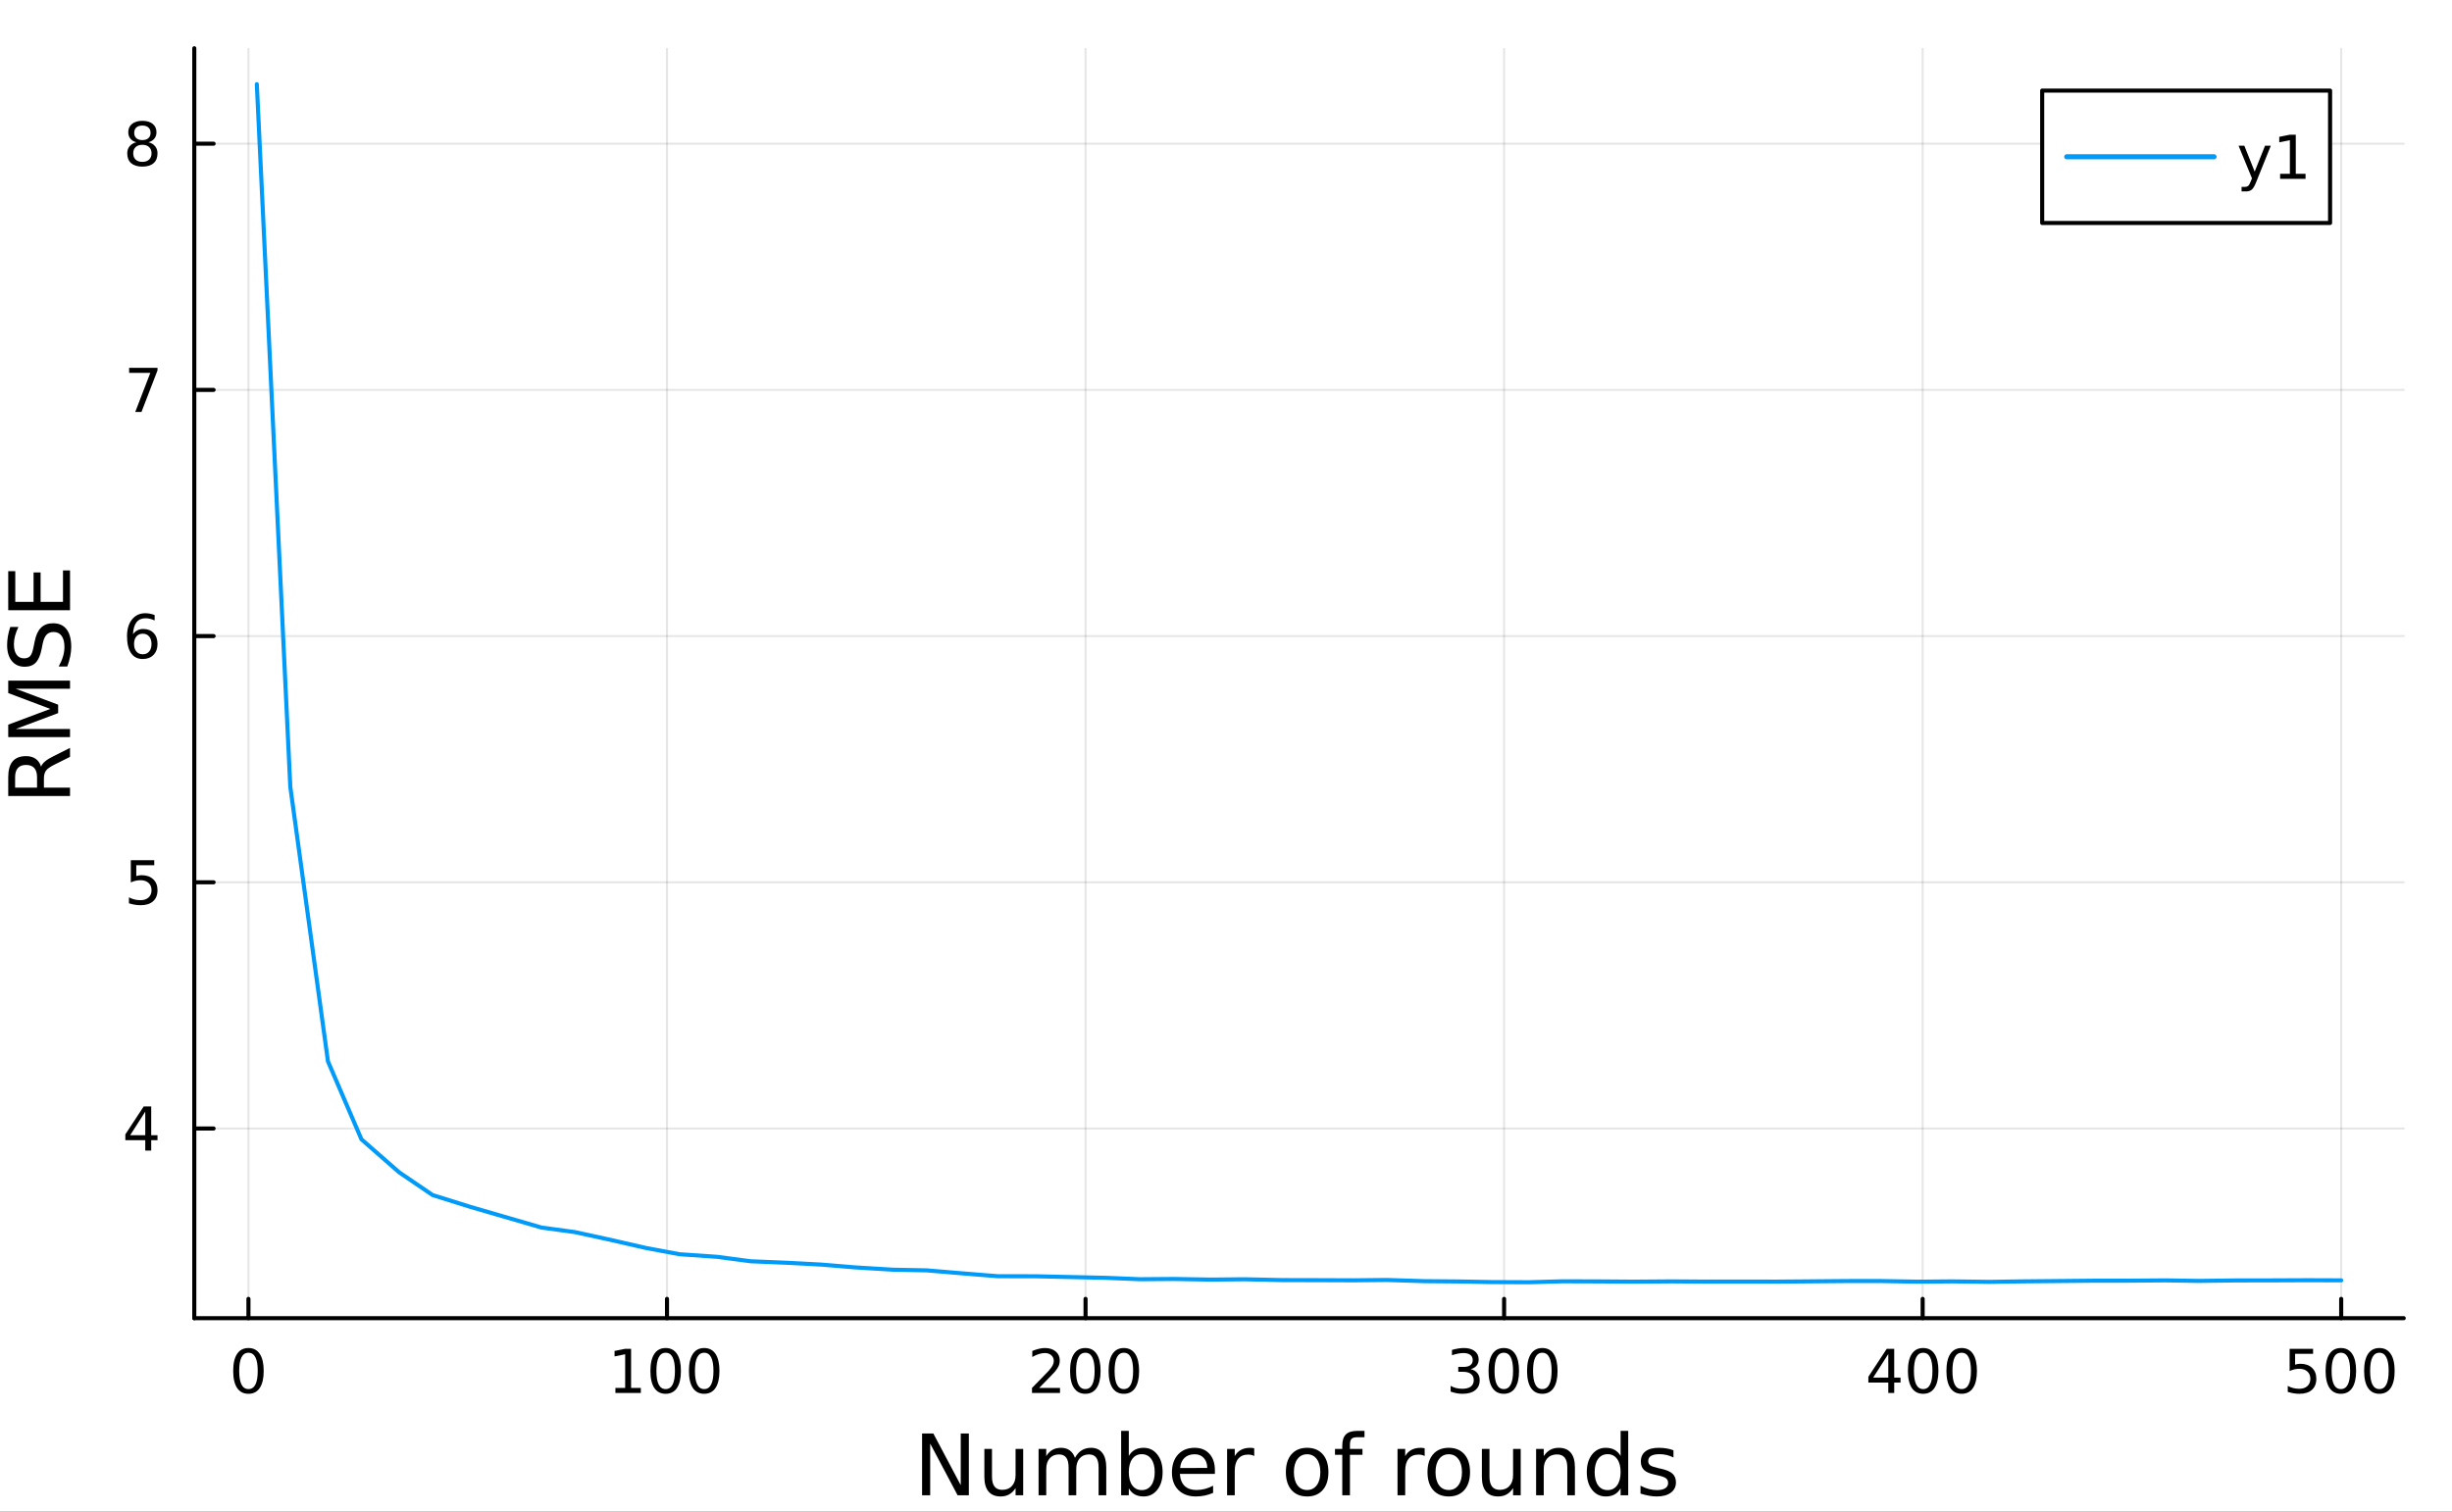 <?xml version="1.0" encoding="utf-8"?>
<svg xmlns="http://www.w3.org/2000/svg" xmlns:xlink="http://www.w3.org/1999/xlink" width="600" height="370" viewBox="0 0 2400 1480">
<rect x="0" y="0" width="2400" height="1480" fill="#333333" stroke="none"/>
<defs>
  <clipPath id="clip490">
    <rect x="0" y="0" width="2400" height="1480"/>
  </clipPath>
</defs>
<path clip-path="url(#clip490)" d="M0 1480 L2400 1480 L2400 0 L0 0  Z" fill="#ffffff" fill-rule="evenodd" fill-opacity="1"/>
<defs>
  <clipPath id="clip491">
    <rect x="480" y="0" width="1681" height="1480"/>
  </clipPath>
</defs>
<path clip-path="url(#clip490)" d="M190.165 1290.56 L2352.76 1290.56 L2352.76 47.244 L190.165 47.244  Z" fill="#ffffff" fill-rule="evenodd" fill-opacity="1"/>
<defs>
  <clipPath id="clip492">
    <rect x="190" y="47" width="2164" height="1244"/>
  </clipPath>
</defs>
<polyline clip-path="url(#clip492)" style="stroke:#000000; stroke-linecap:round; stroke-linejoin:round; stroke-width:2; stroke-opacity:0.1; fill:none" points="243.177,1290.56 243.177,47.244 "/>
<polyline clip-path="url(#clip492)" style="stroke:#000000; stroke-linecap:round; stroke-linejoin:round; stroke-width:2; stroke-opacity:0.1; fill:none" points="652.852,1290.56 652.852,47.244 "/>
<polyline clip-path="url(#clip492)" style="stroke:#000000; stroke-linecap:round; stroke-linejoin:round; stroke-width:2; stroke-opacity:0.1; fill:none" points="1062.53,1290.56 1062.53,47.244 "/>
<polyline clip-path="url(#clip492)" style="stroke:#000000; stroke-linecap:round; stroke-linejoin:round; stroke-width:2; stroke-opacity:0.1; fill:none" points="1472.2,1290.56 1472.2,47.244 "/>
<polyline clip-path="url(#clip492)" style="stroke:#000000; stroke-linecap:round; stroke-linejoin:round; stroke-width:2; stroke-opacity:0.1; fill:none" points="1881.88,1290.56 1881.88,47.244 "/>
<polyline clip-path="url(#clip492)" style="stroke:#000000; stroke-linecap:round; stroke-linejoin:round; stroke-width:2; stroke-opacity:0.1; fill:none" points="2291.55,1290.56 2291.55,47.244 "/>
<polyline clip-path="url(#clip490)" style="stroke:#000000; stroke-linecap:round; stroke-linejoin:round; stroke-width:4; stroke-opacity:1; fill:none" points="190.165,1290.56 2352.76,1290.56 "/>
<polyline clip-path="url(#clip490)" style="stroke:#000000; stroke-linecap:round; stroke-linejoin:round; stroke-width:4; stroke-opacity:1; fill:none" points="243.177,1290.56 243.177,1271.66 "/>
<polyline clip-path="url(#clip490)" style="stroke:#000000; stroke-linecap:round; stroke-linejoin:round; stroke-width:4; stroke-opacity:1; fill:none" points="652.852,1290.56 652.852,1271.66 "/>
<polyline clip-path="url(#clip490)" style="stroke:#000000; stroke-linecap:round; stroke-linejoin:round; stroke-width:4; stroke-opacity:1; fill:none" points="1062.53,1290.56 1062.53,1271.66 "/>
<polyline clip-path="url(#clip490)" style="stroke:#000000; stroke-linecap:round; stroke-linejoin:round; stroke-width:4; stroke-opacity:1; fill:none" points="1472.2,1290.56 1472.2,1271.66 "/>
<polyline clip-path="url(#clip490)" style="stroke:#000000; stroke-linecap:round; stroke-linejoin:round; stroke-width:4; stroke-opacity:1; fill:none" points="1881.88,1290.56 1881.88,1271.66 "/>
<polyline clip-path="url(#clip490)" style="stroke:#000000; stroke-linecap:round; stroke-linejoin:round; stroke-width:4; stroke-opacity:1; fill:none" points="2291.55,1290.56 2291.55,1271.66 "/>
<path clip-path="url(#clip490)" d="M243.177 1324.4 Q238.664 1324.4 236.378 1328.86 Q234.121 1333.29 234.121 1342.2 Q234.121 1351.08 236.378 1355.54 Q238.664 1359.97 243.177 1359.97 Q247.72 1359.97 249.977 1355.54 Q252.263 1351.08 252.263 1342.2 Q252.263 1333.29 249.977 1328.86 Q247.72 1324.4 243.177 1324.4 M243.177 1319.77 Q250.44 1319.77 254.259 1325.53 Q258.108 1331.26 258.108 1342.2 Q258.108 1353.11 254.259 1358.87 Q250.44 1364.59 243.177 1364.59 Q235.915 1364.59 232.066 1358.87 Q228.247 1353.11 228.247 1342.2 Q228.247 1331.26 232.066 1325.53 Q235.915 1319.77 243.177 1319.77 Z" fill="#000000" fill-rule="nonzero" fill-opacity="1" /><path clip-path="url(#clip490)" d="M602.36 1358.84 L611.909 1358.84 L611.909 1325.88 L601.521 1327.96 L601.521 1322.64 L611.851 1320.56 L617.696 1320.56 L617.696 1358.84 L627.244 1358.84 L627.244 1363.76 L602.36 1363.76 L602.36 1358.84 Z" fill="#000000" fill-rule="nonzero" fill-opacity="1" /><path clip-path="url(#clip490)" d="M651.55 1324.4 Q647.036 1324.4 644.75 1328.86 Q642.493 1333.29 642.493 1342.2 Q642.493 1351.08 644.75 1355.54 Q647.036 1359.97 651.55 1359.97 Q656.093 1359.97 658.35 1355.54 Q660.636 1351.08 660.636 1342.2 Q660.636 1333.29 658.35 1328.86 Q656.093 1324.4 651.55 1324.4 M651.55 1319.77 Q658.813 1319.77 662.632 1325.53 Q666.48 1331.26 666.48 1342.2 Q666.48 1353.11 662.632 1358.87 Q658.813 1364.59 651.55 1364.59 Q644.287 1364.59 640.439 1358.87 Q636.619 1353.11 636.619 1342.2 Q636.619 1331.26 640.439 1325.53 Q644.287 1319.77 651.55 1319.77 Z" fill="#000000" fill-rule="nonzero" fill-opacity="1" /><path clip-path="url(#clip490)" d="M689.252 1324.4 Q684.738 1324.4 682.453 1328.86 Q680.196 1333.29 680.196 1342.2 Q680.196 1351.08 682.453 1355.54 Q684.738 1359.97 689.252 1359.97 Q693.795 1359.97 696.052 1355.54 Q698.338 1351.08 698.338 1342.2 Q698.338 1333.29 696.052 1328.86 Q693.795 1324.4 689.252 1324.4 M689.252 1319.77 Q696.515 1319.77 700.334 1325.53 Q704.183 1331.26 704.183 1342.2 Q704.183 1353.11 700.334 1358.87 Q696.515 1364.59 689.252 1364.59 Q681.99 1364.59 678.141 1358.87 Q674.322 1353.11 674.322 1342.2 Q674.322 1331.26 678.141 1325.53 Q681.99 1319.77 689.252 1319.77 Z" fill="#000000" fill-rule="nonzero" fill-opacity="1" /><path clip-path="url(#clip490)" d="M1017.14 1358.84 L1037.54 1358.84 L1037.54 1363.76 L1010.11 1363.76 L1010.11 1358.84 Q1013.44 1355.39 1019.17 1349.61 Q1024.93 1343.79 1026.4 1342.11 Q1029.21 1338.96 1030.31 1336.79 Q1031.44 1334.59 1031.44 1332.48 Q1031.44 1329.03 1029.01 1326.86 Q1026.6 1324.69 1022.73 1324.69 Q1019.98 1324.69 1016.91 1325.65 Q1013.87 1326.6 1010.4 1328.54 L1010.4 1322.64 Q1013.93 1321.22 1017 1320.5 Q1020.06 1319.77 1022.61 1319.77 Q1029.32 1319.77 1033.32 1323.13 Q1037.31 1326.49 1037.31 1332.1 Q1037.31 1334.76 1036.3 1337.16 Q1035.31 1339.54 1032.68 1342.78 Q1031.96 1343.62 1028.08 1347.64 Q1024.2 1351.63 1017.14 1358.84 Z" fill="#000000" fill-rule="nonzero" fill-opacity="1" /><path clip-path="url(#clip490)" d="M1062.31 1324.4 Q1057.8 1324.4 1055.51 1328.86 Q1053.25 1333.29 1053.25 1342.2 Q1053.25 1351.08 1055.51 1355.54 Q1057.8 1359.97 1062.31 1359.97 Q1066.85 1359.97 1069.11 1355.54 Q1071.4 1351.08 1071.4 1342.2 Q1071.4 1333.29 1069.11 1328.86 Q1066.85 1324.4 1062.31 1324.4 M1062.31 1319.77 Q1069.57 1319.77 1073.39 1325.53 Q1077.24 1331.26 1077.24 1342.2 Q1077.24 1353.11 1073.39 1358.87 Q1069.57 1364.59 1062.31 1364.59 Q1055.05 1364.59 1051.2 1358.87 Q1047.38 1353.11 1047.38 1342.2 Q1047.38 1331.26 1051.2 1325.53 Q1055.05 1319.77 1062.31 1319.77 Z" fill="#000000" fill-rule="nonzero" fill-opacity="1" /><path clip-path="url(#clip490)" d="M1100.01 1324.4 Q1095.5 1324.4 1093.21 1328.86 Q1090.96 1333.29 1090.96 1342.2 Q1090.96 1351.08 1093.21 1355.54 Q1095.5 1359.97 1100.01 1359.97 Q1104.55 1359.97 1106.81 1355.54 Q1109.1 1351.08 1109.1 1342.2 Q1109.1 1333.29 1106.81 1328.86 Q1104.55 1324.4 1100.01 1324.4 M1100.01 1319.77 Q1107.27 1319.77 1111.09 1325.53 Q1114.94 1331.26 1114.94 1342.2 Q1114.94 1353.11 1111.09 1358.87 Q1107.27 1364.59 1100.01 1364.59 Q1092.75 1364.59 1088.9 1358.87 Q1085.08 1353.11 1085.08 1342.2 Q1085.08 1331.26 1088.9 1325.53 Q1092.75 1319.77 1100.01 1319.77 Z" fill="#000000" fill-rule="nonzero" fill-opacity="1" /><path clip-path="url(#clip490)" d="M1439.4 1340.46 Q1443.6 1341.36 1445.94 1344.2 Q1448.32 1347.03 1448.32 1351.2 Q1448.32 1357.59 1443.92 1361.09 Q1439.52 1364.59 1431.42 1364.59 Q1428.7 1364.59 1425.8 1364.05 Q1422.94 1363.52 1419.87 1362.45 L1419.87 1356.81 Q1422.3 1358.23 1425.2 1358.95 Q1428.09 1359.68 1431.24 1359.68 Q1436.74 1359.68 1439.61 1357.51 Q1442.5 1355.34 1442.5 1351.2 Q1442.5 1347.38 1439.81 1345.24 Q1437.15 1343.07 1432.37 1343.07 L1427.34 1343.07 L1427.34 1338.26 L1432.6 1338.26 Q1436.91 1338.26 1439.2 1336.56 Q1441.49 1334.82 1441.49 1331.58 Q1441.49 1328.25 1439.11 1326.49 Q1436.77 1324.69 1432.37 1324.69 Q1429.97 1324.69 1427.22 1325.21 Q1424.47 1325.74 1421.17 1326.83 L1421.17 1321.63 Q1424.5 1320.7 1427.4 1320.24 Q1430.32 1319.77 1432.89 1319.77 Q1439.55 1319.77 1443.43 1322.81 Q1447.3 1325.82 1447.3 1330.97 Q1447.3 1334.56 1445.25 1337.05 Q1443.19 1339.51 1439.4 1340.46 Z" fill="#000000" fill-rule="nonzero" fill-opacity="1" /><path clip-path="url(#clip490)" d="M1471.9 1324.4 Q1467.38 1324.4 1465.1 1328.86 Q1462.84 1333.29 1462.84 1342.2 Q1462.84 1351.08 1465.1 1355.54 Q1467.38 1359.97 1471.9 1359.97 Q1476.44 1359.97 1478.7 1355.54 Q1480.98 1351.08 1480.98 1342.2 Q1480.98 1333.29 1478.7 1328.86 Q1476.44 1324.4 1471.9 1324.4 M1471.9 1319.77 Q1479.16 1319.77 1482.98 1325.53 Q1486.83 1331.26 1486.83 1342.2 Q1486.83 1353.11 1482.98 1358.87 Q1479.16 1364.59 1471.9 1364.59 Q1464.63 1364.59 1460.79 1358.87 Q1456.97 1353.11 1456.97 1342.2 Q1456.97 1331.26 1460.79 1325.53 Q1464.63 1319.77 1471.9 1319.77 Z" fill="#000000" fill-rule="nonzero" fill-opacity="1" /><path clip-path="url(#clip490)" d="M1509.6 1324.4 Q1505.09 1324.4 1502.8 1328.86 Q1500.54 1333.29 1500.54 1342.2 Q1500.54 1351.08 1502.8 1355.54 Q1505.09 1359.97 1509.6 1359.97 Q1514.14 1359.97 1516.4 1355.54 Q1518.69 1351.08 1518.69 1342.2 Q1518.69 1333.29 1516.4 1328.86 Q1514.14 1324.4 1509.6 1324.4 M1509.6 1319.77 Q1516.86 1319.77 1520.68 1325.53 Q1524.53 1331.26 1524.53 1342.2 Q1524.53 1353.11 1520.68 1358.87 Q1516.86 1364.59 1509.6 1364.59 Q1502.34 1364.59 1498.49 1358.87 Q1494.67 1353.11 1494.67 1342.2 Q1494.67 1331.26 1498.49 1325.53 Q1502.34 1319.77 1509.6 1319.77 Z" fill="#000000" fill-rule="nonzero" fill-opacity="1" /><path clip-path="url(#clip490)" d="M1848.24 1325.65 L1833.48 1348.71 L1848.24 1348.71 L1848.24 1325.65 M1846.71 1320.56 L1854.05 1320.56 L1854.05 1348.71 L1860.22 1348.71 L1860.22 1353.57 L1854.05 1353.57 L1854.05 1363.76 L1848.24 1363.76 L1848.24 1353.57 L1828.74 1353.57 L1828.74 1347.93 L1846.71 1320.56 Z" fill="#000000" fill-rule="nonzero" fill-opacity="1" /><path clip-path="url(#clip490)" d="M1882.38 1324.4 Q1877.87 1324.4 1875.58 1328.86 Q1873.33 1333.29 1873.33 1342.2 Q1873.33 1351.08 1875.58 1355.54 Q1877.87 1359.97 1882.38 1359.97 Q1886.93 1359.97 1889.18 1355.54 Q1891.47 1351.08 1891.47 1342.2 Q1891.47 1333.29 1889.18 1328.86 Q1886.93 1324.4 1882.38 1324.4 M1882.38 1319.77 Q1889.64 1319.77 1893.46 1325.53 Q1897.31 1331.26 1897.31 1342.2 Q1897.31 1353.11 1893.46 1358.87 Q1889.64 1364.59 1882.38 1364.59 Q1875.12 1364.59 1871.27 1358.87 Q1867.45 1353.11 1867.45 1342.2 Q1867.45 1331.26 1871.27 1325.53 Q1875.12 1319.77 1882.38 1319.77 Z" fill="#000000" fill-rule="nonzero" fill-opacity="1" /><path clip-path="url(#clip490)" d="M1920.08 1324.4 Q1915.57 1324.4 1913.28 1328.86 Q1911.03 1333.29 1911.03 1342.2 Q1911.03 1351.08 1913.28 1355.54 Q1915.57 1359.97 1920.08 1359.97 Q1924.63 1359.97 1926.88 1355.54 Q1929.17 1351.08 1929.17 1342.2 Q1929.17 1333.29 1926.88 1328.86 Q1924.63 1324.4 1920.08 1324.4 M1920.08 1319.77 Q1927.35 1319.77 1931.17 1325.53 Q1935.02 1331.26 1935.02 1342.2 Q1935.02 1353.11 1931.17 1358.87 Q1927.35 1364.59 1920.08 1364.59 Q1912.82 1364.59 1908.97 1358.87 Q1905.15 1353.11 1905.15 1342.2 Q1905.15 1331.26 1908.97 1325.53 Q1912.82 1319.77 1920.08 1319.77 Z" fill="#000000" fill-rule="nonzero" fill-opacity="1" /><path clip-path="url(#clip490)" d="M2241.07 1320.56 L2264.02 1320.56 L2264.02 1325.47 L2246.43 1325.47 L2246.43 1336.07 Q2247.7 1335.63 2248.97 1335.43 Q2250.25 1335.2 2251.52 1335.2 Q2258.75 1335.2 2262.98 1339.16 Q2267.2 1343.13 2267.2 1349.9 Q2267.2 1356.87 2262.86 1360.75 Q2258.52 1364.59 2250.62 1364.59 Q2247.9 1364.59 2245.07 1364.13 Q2242.26 1363.67 2239.25 1362.74 L2239.25 1356.87 Q2241.85 1358.29 2244.63 1358.98 Q2247.41 1359.68 2250.51 1359.68 Q2255.51 1359.68 2258.43 1357.04 Q2261.36 1354.41 2261.36 1349.9 Q2261.36 1345.38 2258.43 1342.75 Q2255.51 1340.12 2250.51 1340.12 Q2248.16 1340.12 2245.82 1340.64 Q2243.5 1341.16 2241.07 1342.26 L2241.07 1320.56 Z" fill="#000000" fill-rule="nonzero" fill-opacity="1" /><path clip-path="url(#clip490)" d="M2291.22 1324.4 Q2286.7 1324.4 2284.42 1328.86 Q2282.16 1333.29 2282.16 1342.2 Q2282.16 1351.08 2284.42 1355.54 Q2286.7 1359.97 2291.22 1359.97 Q2295.76 1359.97 2298.02 1355.54 Q2300.3 1351.08 2300.3 1342.2 Q2300.3 1333.29 2298.02 1328.86 Q2295.76 1324.4 2291.22 1324.4 M2291.22 1319.77 Q2298.48 1319.77 2302.3 1325.53 Q2306.15 1331.26 2306.15 1342.2 Q2306.15 1353.11 2302.3 1358.87 Q2298.48 1364.59 2291.22 1364.59 Q2283.96 1364.59 2280.11 1358.87 Q2276.29 1353.11 2276.29 1342.2 Q2276.29 1331.26 2280.11 1325.53 Q2283.96 1319.77 2291.22 1319.77 Z" fill="#000000" fill-rule="nonzero" fill-opacity="1" /><path clip-path="url(#clip490)" d="M2328.92 1324.4 Q2324.41 1324.4 2322.12 1328.86 Q2319.86 1333.29 2319.86 1342.2 Q2319.86 1351.08 2322.12 1355.54 Q2324.41 1359.97 2328.92 1359.97 Q2333.46 1359.97 2335.72 1355.54 Q2338.01 1351.08 2338.01 1342.2 Q2338.01 1333.29 2335.72 1328.86 Q2333.46 1324.4 2328.92 1324.4 M2328.92 1319.77 Q2336.18 1319.77 2340 1325.53 Q2343.85 1331.26 2343.85 1342.2 Q2343.85 1353.11 2340 1358.87 Q2336.18 1364.59 2328.92 1364.59 Q2321.66 1364.59 2317.81 1358.87 Q2313.99 1353.11 2313.99 1342.2 Q2313.99 1331.26 2317.81 1325.53 Q2321.66 1319.77 2328.92 1319.77 Z" fill="#000000" fill-rule="nonzero" fill-opacity="1" /><path clip-path="url(#clip490)" d="M902.525 1403.45 L913.543 1403.45 L940.36 1454.05 L940.36 1403.45 L948.3 1403.45 L948.3 1463.93 L937.281 1463.93 L910.464 1413.34 L910.464 1463.93 L902.525 1463.93 L902.525 1403.45 Z" fill="#000000" fill-rule="nonzero" fill-opacity="1" /><path clip-path="url(#clip490)" d="M963.491 1446.03 L963.491 1418.56 L970.944 1418.56 L970.944 1445.74 Q970.944 1452.18 973.456 1455.42 Q975.967 1458.63 980.991 1458.63 Q987.026 1458.63 990.51 1454.78 Q994.035 1450.93 994.035 1444.28 L994.035 1418.56 L1001.49 1418.56 L1001.49 1463.93 L994.035 1463.93 L994.035 1456.96 Q991.32 1461.1 987.715 1463.12 Q984.15 1465.11 979.411 1465.11 Q971.593 1465.11 967.542 1460.25 Q963.491 1455.38 963.491 1446.03 M982.246 1417.47 L982.246 1417.47 Z" fill="#000000" fill-rule="nonzero" fill-opacity="1" /><path clip-path="url(#clip490)" d="M1052.16 1427.27 Q1054.96 1422.25 1058.85 1419.86 Q1062.74 1417.47 1068 1417.47 Q1075.09 1417.47 1078.94 1422.45 Q1082.79 1427.39 1082.79 1436.55 L1082.79 1463.93 L1075.3 1463.93 L1075.3 1436.79 Q1075.3 1430.27 1072.99 1427.11 Q1070.68 1423.95 1065.94 1423.95 Q1060.15 1423.95 1056.78 1427.8 Q1053.42 1431.65 1053.42 1438.29 L1053.42 1463.93 L1045.93 1463.93 L1045.93 1436.79 Q1045.93 1430.23 1043.62 1427.11 Q1041.31 1423.95 1036.49 1423.95 Q1030.78 1423.95 1027.41 1427.84 Q1024.05 1431.69 1024.05 1438.29 L1024.05 1463.93 L1016.56 1463.93 L1016.56 1418.56 L1024.05 1418.56 L1024.05 1425.61 Q1026.6 1421.44 1030.17 1419.45 Q1033.73 1417.47 1038.63 1417.47 Q1043.58 1417.47 1047.02 1419.98 Q1050.5 1422.49 1052.16 1427.27 Z" fill="#000000" fill-rule="nonzero" fill-opacity="1" /><path clip-path="url(#clip490)" d="M1130.23 1441.29 Q1130.23 1433.06 1126.82 1428.41 Q1123.46 1423.71 1117.55 1423.71 Q1111.63 1423.71 1108.23 1428.41 Q1104.87 1433.06 1104.87 1441.29 Q1104.87 1449.51 1108.23 1454.21 Q1111.63 1458.87 1117.55 1458.87 Q1123.46 1458.87 1126.82 1454.21 Q1130.23 1449.51 1130.23 1441.29 M1104.87 1425.45 Q1107.22 1421.4 1110.78 1419.45 Q1114.39 1417.47 1119.37 1417.47 Q1127.63 1417.47 1132.78 1424.03 Q1137.96 1430.59 1137.96 1441.29 Q1137.96 1451.98 1132.78 1458.54 Q1127.63 1465.11 1119.37 1465.11 Q1114.39 1465.11 1110.78 1463.16 Q1107.22 1461.18 1104.87 1457.13 L1104.87 1463.93 L1097.37 1463.93 L1097.37 1400.9 L1104.87 1400.9 L1104.87 1425.45 Z" fill="#000000" fill-rule="nonzero" fill-opacity="1" /><path clip-path="url(#clip490)" d="M1189.13 1439.38 L1189.13 1443.03 L1154.86 1443.03 Q1155.34 1450.73 1159.47 1454.78 Q1163.65 1458.79 1171.06 1458.79 Q1175.35 1458.79 1179.36 1457.73 Q1183.41 1456.68 1187.38 1454.57 L1187.38 1461.62 Q1183.37 1463.32 1179.16 1464.22 Q1174.95 1465.11 1170.61 1465.11 Q1159.76 1465.11 1153.4 1458.79 Q1147.08 1452.47 1147.08 1441.69 Q1147.08 1430.55 1153.07 1424.03 Q1159.11 1417.47 1169.32 1417.47 Q1178.47 1417.47 1183.78 1423.38 Q1189.13 1429.26 1189.13 1439.38 M1181.67 1437.2 Q1181.59 1431.08 1178.23 1427.43 Q1174.91 1423.79 1169.4 1423.79 Q1163.16 1423.79 1159.39 1427.31 Q1155.67 1430.84 1155.1 1437.24 L1181.67 1437.2 Z" fill="#000000" fill-rule="nonzero" fill-opacity="1" /><path clip-path="url(#clip490)" d="M1227.65 1425.53 Q1226.39 1424.8 1224.9 1424.48 Q1223.44 1424.11 1221.65 1424.11 Q1215.34 1424.11 1211.93 1428.24 Q1208.57 1432.33 1208.57 1440.03 L1208.57 1463.93 L1201.08 1463.93 L1201.08 1418.56 L1208.57 1418.56 L1208.57 1425.61 Q1210.92 1421.48 1214.69 1419.49 Q1218.45 1417.47 1223.84 1417.47 Q1224.61 1417.47 1225.54 1417.59 Q1226.48 1417.67 1227.61 1417.87 L1227.65 1425.53 Z" fill="#000000" fill-rule="nonzero" fill-opacity="1" /><path clip-path="url(#clip490)" d="M1279.42 1423.79 Q1273.43 1423.79 1269.94 1428.49 Q1266.46 1433.14 1266.46 1441.29 Q1266.46 1449.43 1269.9 1454.13 Q1273.38 1458.79 1279.42 1458.79 Q1285.38 1458.79 1288.86 1454.09 Q1292.34 1449.39 1292.34 1441.29 Q1292.34 1433.23 1288.86 1428.53 Q1285.38 1423.79 1279.42 1423.79 M1279.42 1417.47 Q1289.14 1417.47 1294.69 1423.79 Q1300.24 1430.11 1300.24 1441.29 Q1300.24 1452.43 1294.69 1458.79 Q1289.14 1465.11 1279.42 1465.11 Q1269.66 1465.11 1264.11 1458.79 Q1258.6 1452.43 1258.6 1441.29 Q1258.6 1430.11 1264.11 1423.79 Q1269.66 1417.47 1279.42 1417.47 Z" fill="#000000" fill-rule="nonzero" fill-opacity="1" /><path clip-path="url(#clip490)" d="M1335.57 1400.9 L1335.57 1407.1 L1328.44 1407.1 Q1324.43 1407.1 1322.85 1408.72 Q1321.31 1410.34 1321.31 1414.55 L1321.31 1418.56 L1333.58 1418.56 L1333.58 1424.35 L1321.31 1424.35 L1321.31 1463.93 L1313.81 1463.93 L1313.81 1424.35 L1306.68 1424.35 L1306.68 1418.56 L1313.81 1418.56 L1313.81 1415.4 Q1313.81 1407.83 1317.34 1404.38 Q1320.86 1400.9 1328.52 1400.9 L1335.57 1400.9 Z" fill="#000000" fill-rule="nonzero" fill-opacity="1" /><path clip-path="url(#clip490)" d="M1394.47 1425.53 Q1393.21 1424.8 1391.71 1424.48 Q1390.25 1424.11 1388.47 1424.11 Q1382.15 1424.11 1378.75 1428.24 Q1375.39 1432.33 1375.39 1440.03 L1375.39 1463.93 L1367.89 1463.93 L1367.89 1418.56 L1375.39 1418.56 L1375.39 1425.61 Q1377.74 1421.48 1381.5 1419.49 Q1385.27 1417.47 1390.66 1417.47 Q1391.43 1417.47 1392.36 1417.59 Q1393.29 1417.67 1394.43 1417.87 L1394.47 1425.53 Z" fill="#000000" fill-rule="nonzero" fill-opacity="1" /><path clip-path="url(#clip490)" d="M1418.04 1423.79 Q1412.05 1423.79 1408.56 1428.49 Q1405.08 1433.14 1405.08 1441.29 Q1405.08 1449.43 1408.52 1454.13 Q1412.01 1458.79 1418.04 1458.79 Q1424 1458.79 1427.48 1454.09 Q1430.97 1449.39 1430.97 1441.29 Q1430.97 1433.23 1427.48 1428.53 Q1424 1423.79 1418.04 1423.79 M1418.04 1417.47 Q1427.76 1417.47 1433.31 1423.79 Q1438.86 1430.11 1438.86 1441.29 Q1438.86 1452.43 1433.31 1458.79 Q1427.76 1465.11 1418.04 1465.11 Q1408.28 1465.11 1402.73 1458.79 Q1397.22 1452.43 1397.22 1441.29 Q1397.22 1430.11 1402.73 1423.79 Q1408.28 1417.47 1418.04 1417.47 Z" fill="#000000" fill-rule="nonzero" fill-opacity="1" /><path clip-path="url(#clip490)" d="M1450.45 1446.03 L1450.45 1418.56 L1457.9 1418.56 L1457.9 1445.74 Q1457.9 1452.18 1460.42 1455.42 Q1462.93 1458.63 1467.95 1458.63 Q1473.99 1458.63 1477.47 1454.78 Q1480.99 1450.93 1480.99 1444.28 L1480.99 1418.56 L1488.45 1418.56 L1488.45 1463.93 L1480.99 1463.93 L1480.99 1456.96 Q1478.28 1461.1 1474.67 1463.12 Q1471.11 1465.11 1466.37 1465.11 Q1458.55 1465.11 1454.5 1460.25 Q1450.45 1455.38 1450.45 1446.03 M1469.21 1417.47 L1469.21 1417.47 Z" fill="#000000" fill-rule="nonzero" fill-opacity="1" /><path clip-path="url(#clip490)" d="M1541.51 1436.55 L1541.51 1463.93 L1534.06 1463.93 L1534.06 1436.79 Q1534.06 1430.35 1531.55 1427.15 Q1529.04 1423.95 1524.01 1423.95 Q1517.98 1423.95 1514.49 1427.8 Q1511.01 1431.65 1511.01 1438.29 L1511.01 1463.93 L1503.52 1463.93 L1503.52 1418.56 L1511.01 1418.56 L1511.01 1425.61 Q1513.68 1421.52 1517.29 1419.49 Q1520.94 1417.47 1525.68 1417.47 Q1533.49 1417.47 1537.5 1422.33 Q1541.51 1427.15 1541.51 1436.55 Z" fill="#000000" fill-rule="nonzero" fill-opacity="1" /><path clip-path="url(#clip490)" d="M1586.24 1425.45 L1586.24 1400.9 L1593.69 1400.9 L1593.69 1463.93 L1586.24 1463.93 L1586.24 1457.13 Q1583.89 1461.18 1580.28 1463.16 Q1576.72 1465.11 1571.69 1465.11 Q1563.47 1465.11 1558.28 1458.54 Q1553.14 1451.98 1553.14 1441.29 Q1553.14 1430.59 1558.28 1424.03 Q1563.47 1417.47 1571.69 1417.47 Q1576.72 1417.47 1580.28 1419.45 Q1583.89 1421.4 1586.24 1425.45 M1560.84 1441.29 Q1560.84 1449.51 1564.2 1454.21 Q1567.6 1458.87 1573.52 1458.87 Q1579.43 1458.87 1582.83 1454.21 Q1586.24 1449.51 1586.24 1441.29 Q1586.24 1433.06 1582.83 1428.41 Q1579.43 1423.71 1573.52 1423.71 Q1567.6 1423.71 1564.2 1428.41 Q1560.84 1433.06 1560.84 1441.29 Z" fill="#000000" fill-rule="nonzero" fill-opacity="1" /><path clip-path="url(#clip490)" d="M1637.97 1419.9 L1637.97 1426.95 Q1634.81 1425.33 1631.4 1424.52 Q1628 1423.71 1624.36 1423.71 Q1618.81 1423.71 1616.01 1425.41 Q1613.26 1427.11 1613.26 1430.51 Q1613.26 1433.1 1615.24 1434.6 Q1617.23 1436.06 1623.22 1437.4 L1625.77 1437.97 Q1633.71 1439.67 1637.03 1442.79 Q1640.4 1445.86 1640.4 1451.41 Q1640.4 1457.73 1635.37 1461.42 Q1630.39 1465.11 1621.64 1465.11 Q1618 1465.11 1614.03 1464.38 Q1610.1 1463.69 1605.72 1462.27 L1605.72 1454.57 Q1609.85 1456.72 1613.86 1457.81 Q1617.87 1458.87 1621.8 1458.87 Q1627.07 1458.87 1629.9 1457.09 Q1632.74 1455.26 1632.74 1451.98 Q1632.74 1448.94 1630.67 1447.32 Q1628.65 1445.7 1621.72 1444.2 L1619.13 1443.6 Q1612.2 1442.14 1609.12 1439.14 Q1606.05 1436.1 1606.05 1430.84 Q1606.05 1424.44 1610.58 1420.95 Q1615.12 1417.47 1623.46 1417.47 Q1627.6 1417.47 1631.24 1418.08 Q1634.89 1418.68 1637.97 1419.9 Z" fill="#000000" fill-rule="nonzero" fill-opacity="1" /><polyline clip-path="url(#clip492)" style="stroke:#000000; stroke-linecap:round; stroke-linejoin:round; stroke-width:2; stroke-opacity:0.1; fill:none" points="190.165,1104.85 2352.76,1104.85 "/>
<polyline clip-path="url(#clip492)" style="stroke:#000000; stroke-linecap:round; stroke-linejoin:round; stroke-width:2; stroke-opacity:0.1; fill:none" points="190.165,863.806 2352.76,863.806 "/>
<polyline clip-path="url(#clip492)" style="stroke:#000000; stroke-linecap:round; stroke-linejoin:round; stroke-width:2; stroke-opacity:0.1; fill:none" points="190.165,622.763 2352.76,622.763 "/>
<polyline clip-path="url(#clip492)" style="stroke:#000000; stroke-linecap:round; stroke-linejoin:round; stroke-width:2; stroke-opacity:0.1; fill:none" points="190.165,381.719 2352.76,381.719 "/>
<polyline clip-path="url(#clip492)" style="stroke:#000000; stroke-linecap:round; stroke-linejoin:round; stroke-width:2; stroke-opacity:0.1; fill:none" points="190.165,140.676 2352.76,140.676 "/>
<polyline clip-path="url(#clip490)" style="stroke:#000000; stroke-linecap:round; stroke-linejoin:round; stroke-width:4; stroke-opacity:1; fill:none" points="190.165,1290.56 190.165,47.244 "/>
<polyline clip-path="url(#clip490)" style="stroke:#000000; stroke-linecap:round; stroke-linejoin:round; stroke-width:4; stroke-opacity:1; fill:none" points="190.165,1104.85 209.063,1104.85 "/>
<polyline clip-path="url(#clip490)" style="stroke:#000000; stroke-linecap:round; stroke-linejoin:round; stroke-width:4; stroke-opacity:1; fill:none" points="190.165,863.806 209.063,863.806 "/>
<polyline clip-path="url(#clip490)" style="stroke:#000000; stroke-linecap:round; stroke-linejoin:round; stroke-width:4; stroke-opacity:1; fill:none" points="190.165,622.763 209.063,622.763 "/>
<polyline clip-path="url(#clip490)" style="stroke:#000000; stroke-linecap:round; stroke-linejoin:round; stroke-width:4; stroke-opacity:1; fill:none" points="190.165,381.719 209.063,381.719 "/>
<polyline clip-path="url(#clip490)" style="stroke:#000000; stroke-linecap:round; stroke-linejoin:round; stroke-width:4; stroke-opacity:1; fill:none" points="190.165,140.676 209.063,140.676 "/>
<path clip-path="url(#clip490)" d="M142.186 1088.34 L127.43 1111.4 L142.186 1111.4 L142.186 1088.34 M140.653 1083.25 L148.002 1083.25 L148.002 1111.4 L154.165 1111.4 L154.165 1116.26 L148.002 1116.26 L148.002 1126.45 L142.186 1126.45 L142.186 1116.26 L122.684 1116.26 L122.684 1110.62 L140.653 1083.25 Z" fill="#000000" fill-rule="nonzero" fill-opacity="1" /><path clip-path="url(#clip490)" d="M128.037 842.206 L150.983 842.206 L150.983 847.125 L133.39 847.125 L133.39 857.715 Q134.663 857.281 135.936 857.078 Q137.21 856.847 138.483 856.847 Q145.716 856.847 149.941 860.811 Q154.165 864.775 154.165 871.546 Q154.165 878.519 149.825 882.397 Q145.485 886.245 137.586 886.245 Q134.866 886.245 132.03 885.782 Q129.223 885.319 126.214 884.393 L126.214 878.519 Q128.818 879.937 131.596 880.632 Q134.374 881.326 137.47 881.326 Q142.476 881.326 145.398 878.693 Q148.321 876.06 148.321 871.546 Q148.321 867.032 145.398 864.399 Q142.476 861.766 137.47 861.766 Q135.126 861.766 132.782 862.287 Q130.468 862.808 128.037 863.907 L128.037 842.206 Z" fill="#000000" fill-rule="nonzero" fill-opacity="1" /><path clip-path="url(#clip490)" d="M139.756 620.433 Q135.821 620.433 133.506 623.124 Q131.22 625.815 131.22 630.503 Q131.22 635.161 133.506 637.881 Q135.821 640.572 139.756 640.572 Q143.691 640.572 145.977 637.881 Q148.292 635.161 148.292 630.503 Q148.292 625.815 145.977 623.124 Q143.691 620.433 139.756 620.433 M151.359 602.117 L151.359 607.442 Q149.16 606.4 146.903 605.85 Q144.675 605.3 142.476 605.3 Q136.689 605.3 133.622 609.207 Q130.583 613.113 130.149 621.012 Q131.857 618.495 134.432 617.164 Q137.007 615.804 140.103 615.804 Q146.613 615.804 150.375 619.768 Q154.165 623.703 154.165 630.503 Q154.165 637.158 150.23 641.18 Q146.295 645.202 139.756 645.202 Q132.262 645.202 128.298 639.473 Q124.333 633.715 124.333 622.806 Q124.333 612.563 129.195 606.487 Q134.056 600.381 142.244 600.381 Q144.443 600.381 146.671 600.815 Q148.928 601.249 151.359 602.117 Z" fill="#000000" fill-rule="nonzero" fill-opacity="1" /><path clip-path="url(#clip490)" d="M126.388 360.119 L154.165 360.119 L154.165 362.608 L138.483 403.319 L132.377 403.319 L147.134 365.038 L126.388 365.038 L126.388 360.119 Z" fill="#000000" fill-rule="nonzero" fill-opacity="1" /><path clip-path="url(#clip490)" d="M139.351 141.761 Q135.184 141.761 132.782 143.989 Q130.41 146.217 130.41 150.124 Q130.41 154.03 132.782 156.258 Q135.184 158.486 139.351 158.486 Q143.517 158.486 145.919 156.258 Q148.321 154.001 148.321 150.124 Q148.321 146.217 145.919 143.989 Q143.546 141.761 139.351 141.761 M133.506 139.273 Q129.744 138.347 127.632 135.772 Q125.549 133.197 125.549 129.493 Q125.549 124.314 129.223 121.304 Q132.927 118.295 139.351 118.295 Q145.803 118.295 149.478 121.304 Q153.153 124.314 153.153 129.493 Q153.153 133.197 151.04 135.772 Q148.957 138.347 145.225 139.273 Q149.449 140.257 151.793 143.121 Q154.165 145.986 154.165 150.124 Q154.165 156.403 150.317 159.759 Q146.498 163.115 139.351 163.115 Q132.204 163.115 128.355 159.759 Q124.536 156.403 124.536 150.124 Q124.536 145.986 126.909 143.121 Q129.281 140.257 133.506 139.273 M131.365 130.043 Q131.365 133.399 133.448 135.28 Q135.56 137.161 139.351 137.161 Q143.112 137.161 145.225 135.28 Q147.366 133.399 147.366 130.043 Q147.366 126.686 145.225 124.805 Q143.112 122.925 139.351 122.925 Q135.56 122.925 133.448 124.805 Q131.365 126.686 131.365 130.043 Z" fill="#000000" fill-rule="nonzero" fill-opacity="1" /><path clip-path="url(#clip490)" d="M40.184 750.647 Q41.075 748.014 43.992 745.543 Q46.908 743.032 52.013 740.52 L68.54 732.216 L68.54 741.006 L53.025 748.743 Q46.949 751.741 44.964 754.577 Q42.979 757.372 42.979 762.233 L42.979 771.145 L68.54 771.145 L68.54 779.328 L8.06 779.328 L8.06 760.855 Q8.06 750.485 12.395 745.381 Q16.729 740.277 25.479 740.277 Q31.191 740.277 34.958 742.95 Q38.725 745.584 40.184 750.647 M14.785 771.145 L36.255 771.145 L36.255 760.855 Q36.255 754.941 33.54 751.944 Q30.786 748.905 25.479 748.905 Q20.172 748.905 17.499 751.944 Q14.785 754.941 14.785 760.855 L14.785 771.145 Z" fill="#000000" fill-rule="nonzero" fill-opacity="1" /><path clip-path="url(#clip490)" d="M8.06 721.683 L8.06 709.49 L49.217 694.056 L8.06 678.541 L8.06 666.348 L68.54 666.348 L68.54 674.328 L15.433 674.328 L56.914 689.924 L56.914 698.147 L15.433 713.743 L68.54 713.743 L68.54 721.683 L8.06 721.683 Z" fill="#000000" fill-rule="nonzero" fill-opacity="1" /><path clip-path="url(#clip490)" d="M10.045 613.848 L18.025 613.848 Q15.797 618.507 14.704 622.639 Q13.61 626.771 13.61 630.619 Q13.61 637.303 16.203 640.949 Q18.795 644.554 23.575 644.554 Q27.585 644.554 29.651 642.164 Q31.677 639.733 32.933 633.009 L33.945 628.067 Q35.687 618.912 40.103 614.577 Q44.478 610.202 51.85 610.202 Q60.641 610.202 65.178 616.117 Q69.715 621.99 69.715 633.374 Q69.715 637.667 68.743 642.529 Q67.77 647.349 65.867 652.534 L57.441 652.534 Q60.236 647.552 61.654 642.772 Q63.071 637.992 63.071 633.374 Q63.071 626.365 60.317 622.558 Q57.562 618.75 52.458 618.75 Q48.002 618.75 45.49 621.504 Q42.979 624.218 41.723 630.457 L40.751 635.439 Q38.928 644.595 35.039 648.686 Q31.15 652.777 24.223 652.777 Q16.203 652.777 11.584 647.147 Q6.966 641.475 6.966 631.551 Q6.966 627.297 7.736 622.882 Q8.506 618.466 10.045 613.848 Z" fill="#000000" fill-rule="nonzero" fill-opacity="1" /><path clip-path="url(#clip490)" d="M8.06 597.442 L8.06 559.201 L14.947 559.201 L14.947 589.259 L32.852 589.259 L32.852 560.457 L39.738 560.457 L39.738 589.259 L61.654 589.259 L61.654 558.472 L68.54 558.472 L68.54 597.442 L8.06 597.442 Z" fill="#000000" fill-rule="nonzero" fill-opacity="1" /><polyline clip-path="url(#clip492)" style="stroke:#009af9; stroke-linecap:round; stroke-linejoin:round; stroke-width:4; stroke-opacity:1; fill:none" points="251.371,82.432 284.145,770.349 321.016,1039.14 353.79,1115.46 390.66,1147.73 423.434,1170.02 460.305,1181.57 493.079,1191.1 529.95,1201.83 562.724,1206.29 595.498,1213.43 632.368,1221.85 665.142,1227.96 702.013,1230.49 734.787,1234.85 771.658,1236.37 804.432,1238.13 837.206,1240.86 874.076,1243.1 906.85,1243.73 943.721,1246.83 976.495,1249.47 1013.37,1249.53 1046.14,1250.25 1083.01,1251.07 1115.78,1252.42 1148.56,1252.17 1185.43,1252.79 1218.2,1252.46 1255.07,1253.28 1287.85,1253.35 1324.72,1253.49 1357.49,1253.16 1394.36,1254.32 1427.14,1254.6 1459.91,1255.22 1496.78,1255.37 1529.56,1254.45 1566.43,1254.57 1599.2,1254.81 1636.07,1254.53 1668.85,1254.75 1705.72,1254.71 1738.49,1254.78 1771.26,1254.51 1808.13,1254.19 1840.91,1254.18 1877.78,1254.84 1910.55,1254.53 1947.42,1255.01 1980.2,1254.51 2012.97,1254.21 2049.84,1253.86 2082.62,1253.85 2119.49,1253.55 2152.26,1254.07 2189.13,1253.6 2221.91,1253.56 2258.78,1253.4 2291.55,1253.52 "/>
<path clip-path="url(#clip490)" d="M1998.87 218.288 L2280.67 218.288 L2280.67 88.688 L1998.87 88.688  Z" fill="#ffffff" fill-rule="evenodd" fill-opacity="1"/>
<polyline clip-path="url(#clip490)" style="stroke:#000000; stroke-linecap:round; stroke-linejoin:round; stroke-width:4; stroke-opacity:1; fill:none" points="1998.87,218.288 2280.67,218.288 2280.67,88.688 1998.87,88.688 1998.87,218.288 "/>
<polyline clip-path="url(#clip490)" style="stroke:#009af9; stroke-linecap:round; stroke-linejoin:round; stroke-width:5; stroke-opacity:1; fill:none" points="2022.9,153.488 2167.07,153.488 "/>
<path clip-path="url(#clip490)" d="M2208.41 178.097 Q2206.15 183.884 2204.01 185.649 Q2201.87 187.414 2198.28 187.414 L2194.03 187.414 L2194.03 182.958 L2197.15 182.958 Q2199.35 182.958 2200.56 181.916 Q2201.78 180.875 2203.26 176.998 L2204.21 174.567 L2191.1 142.681 L2196.75 142.681 L2206.87 168.028 L2217 142.681 L2222.64 142.681 L2208.41 178.097 Z" fill="#000000" fill-rule="nonzero" fill-opacity="1" /><path clip-path="url(#clip490)" d="M2231.76 170.169 L2241.31 170.169 L2241.31 137.212 L2230.92 139.295 L2230.92 133.971 L2241.25 131.888 L2247.09 131.888 L2247.09 170.169 L2256.64 170.169 L2256.64 175.088 L2231.76 175.088 L2231.76 170.169 Z" fill="#000000" fill-rule="nonzero" fill-opacity="1" /></svg>
